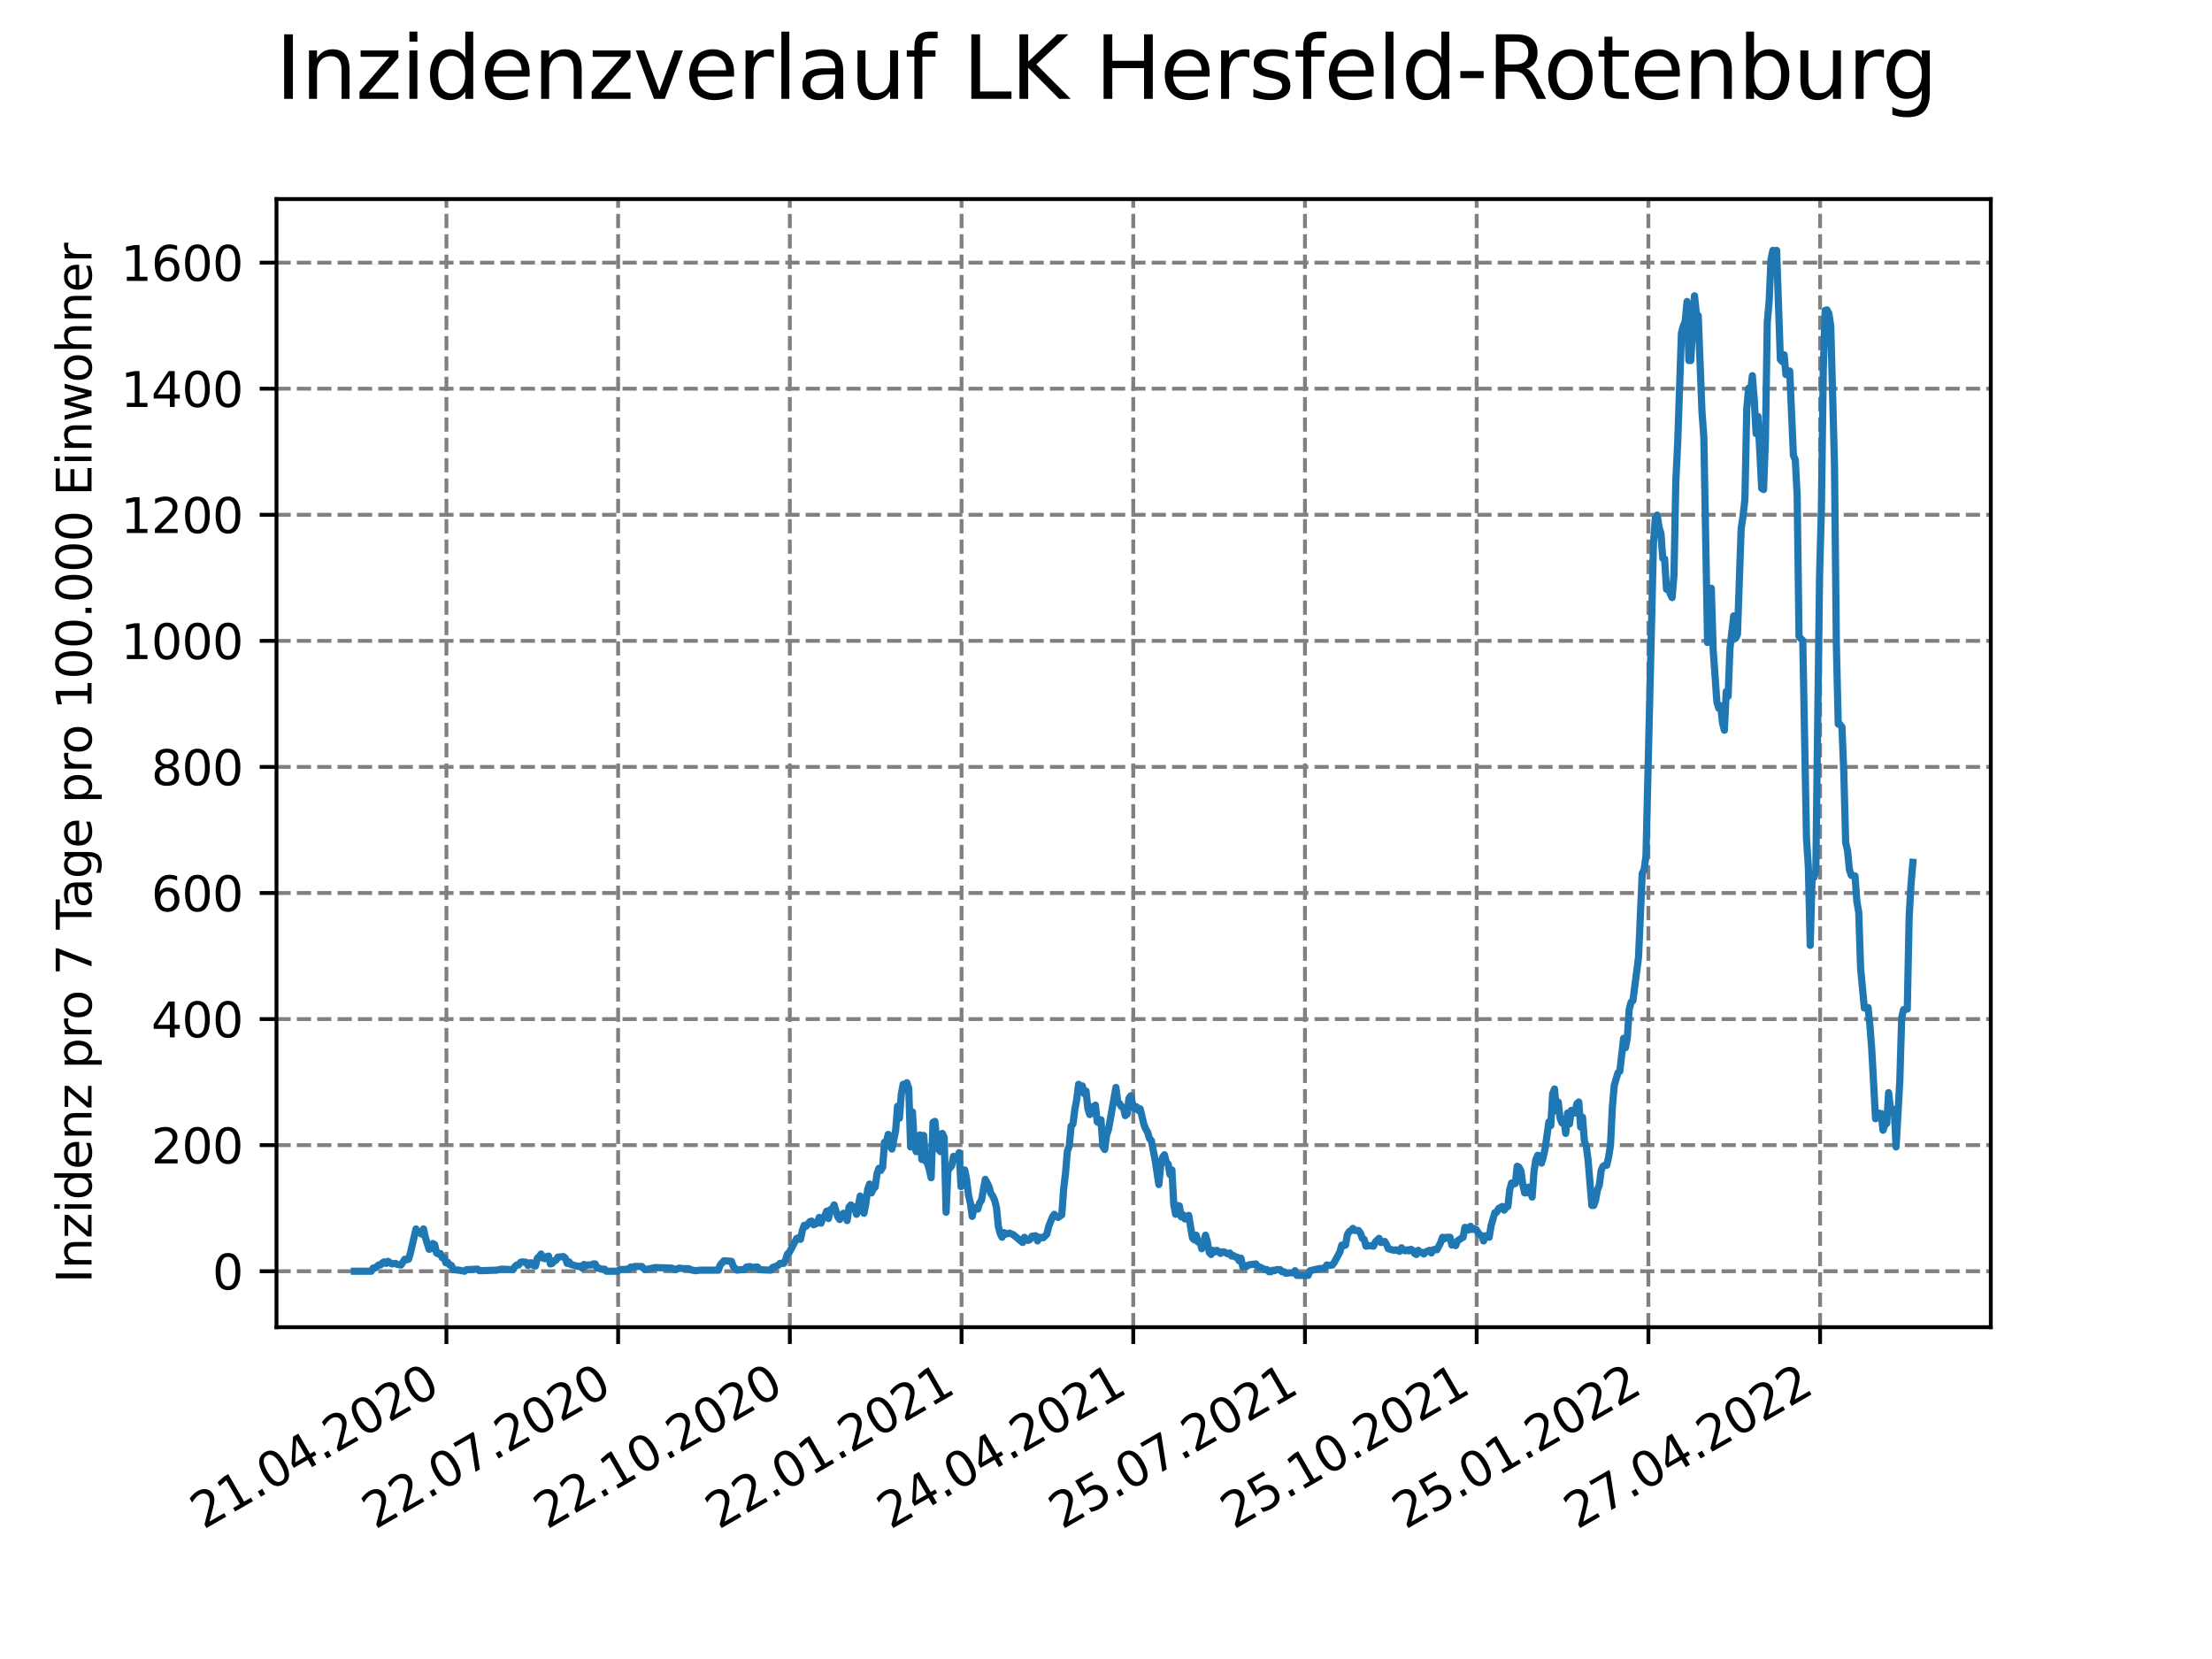 <?xml version="1.0" encoding="utf-8" standalone="no"?>
<!DOCTYPE svg PUBLIC "-//W3C//DTD SVG 1.1//EN"
  "http://www.w3.org/Graphics/SVG/1.1/DTD/svg11.dtd">
<svg xmlns:xlink="http://www.w3.org/1999/xlink" width="460.8pt" height="345.6pt" viewBox="0 0 460.8 345.6" xmlns="http://www.w3.org/2000/svg" version="1.1">
 <defs>
  <style type="text/css">*{stroke-linejoin: round; stroke-linecap: butt}</style>
 </defs>
 <g id="figure_1">
  <g id="patch_1">
   <path d="M 0 345.6 
L 460.8 345.6 
L 460.8 0 
L 0 0 
z
" style="fill: #ffffff"/>
  </g>
  <g id="axes_1">
   <g id="patch_2">
    <path d="M 57.6 276.48 
L 414.72 276.48 
L 414.72 41.472 
L 57.6 41.472 
z
" style="fill: #ffffff"/>
   </g>
   <g id="matplotlib.axis_1">
    <g id="xtick_1">
     <g id="line2d_1">
      <path d="M 92.998 276.48 
L 92.998 41.472 
" clip-path="url(#p80bb859009)" style="fill: none; stroke-dasharray: 2.96,1.28; stroke-dashoffset: 0; stroke: #808080; stroke-width: 0.8"/>
     </g>
     <g id="line2d_2">
      <defs>
       <path id="mee7b5e94a3" d="M 0 0 
L 0 3.5 
" style="stroke: #000000; stroke-width: 0.8"/>
      </defs>
      <g>
       <use xlink:href="#mee7b5e94a3" x="92.998" y="276.48" style="stroke: #000000; stroke-width: 0.8"/>
      </g>
     </g>
     <g id="text_1">
      <!-- 21.04.2020 -->
      <g transform="translate(42.373 318.689)rotate(-30)scale(0.1 -0.1)">
       <defs>
        <path id="DejaVuSans-32" d="M 1228 531 
L 3431 531 
L 3431 0 
L 469 0 
L 469 531 
Q 828 903 1448 1529 
Q 2069 2156 2228 2338 
Q 2531 2678 2651 2914 
Q 2772 3150 2772 3378 
Q 2772 3750 2511 3984 
Q 2250 4219 1831 4219 
Q 1534 4219 1204 4116 
Q 875 4013 500 3803 
L 500 4441 
Q 881 4594 1212 4672 
Q 1544 4750 1819 4750 
Q 2544 4750 2975 4387 
Q 3406 4025 3406 3419 
Q 3406 3131 3298 2873 
Q 3191 2616 2906 2266 
Q 2828 2175 2409 1742 
Q 1991 1309 1228 531 
z
" transform="scale(0.016)"/>
        <path id="DejaVuSans-31" d="M 794 531 
L 1825 531 
L 1825 4091 
L 703 3866 
L 703 4441 
L 1819 4666 
L 2450 4666 
L 2450 531 
L 3481 531 
L 3481 0 
L 794 0 
L 794 531 
z
" transform="scale(0.016)"/>
        <path id="DejaVuSans-2e" d="M 684 794 
L 1344 794 
L 1344 0 
L 684 0 
L 684 794 
z
" transform="scale(0.016)"/>
        <path id="DejaVuSans-30" d="M 2034 4250 
Q 1547 4250 1301 3770 
Q 1056 3291 1056 2328 
Q 1056 1369 1301 889 
Q 1547 409 2034 409 
Q 2525 409 2770 889 
Q 3016 1369 3016 2328 
Q 3016 3291 2770 3770 
Q 2525 4250 2034 4250 
z
M 2034 4750 
Q 2819 4750 3233 4129 
Q 3647 3509 3647 2328 
Q 3647 1150 3233 529 
Q 2819 -91 2034 -91 
Q 1250 -91 836 529 
Q 422 1150 422 2328 
Q 422 3509 836 4129 
Q 1250 4750 2034 4750 
z
" transform="scale(0.016)"/>
        <path id="DejaVuSans-34" d="M 2419 4116 
L 825 1625 
L 2419 1625 
L 2419 4116 
z
M 2253 4666 
L 3047 4666 
L 3047 1625 
L 3713 1625 
L 3713 1100 
L 3047 1100 
L 3047 0 
L 2419 0 
L 2419 1100 
L 313 1100 
L 313 1709 
L 2253 4666 
z
" transform="scale(0.016)"/>
       </defs>
       <use xlink:href="#DejaVuSans-32"/>
       <use xlink:href="#DejaVuSans-31" x="63.623"/>
       <use xlink:href="#DejaVuSans-2e" x="127.246"/>
       <use xlink:href="#DejaVuSans-30" x="159.033"/>
       <use xlink:href="#DejaVuSans-34" x="222.656"/>
       <use xlink:href="#DejaVuSans-2e" x="286.279"/>
       <use xlink:href="#DejaVuSans-32" x="318.066"/>
       <use xlink:href="#DejaVuSans-30" x="381.689"/>
       <use xlink:href="#DejaVuSans-32" x="445.312"/>
       <use xlink:href="#DejaVuSans-30" x="508.936"/>
      </g>
     </g>
    </g>
    <g id="xtick_2">
     <g id="line2d_3">
      <path d="M 128.768 276.48 
L 128.768 41.472 
" clip-path="url(#p80bb859009)" style="fill: none; stroke-dasharray: 2.96,1.28; stroke-dashoffset: 0; stroke: #808080; stroke-width: 0.8"/>
     </g>
     <g id="line2d_4">
      <g>
       <use xlink:href="#mee7b5e94a3" x="128.768" y="276.48" style="stroke: #000000; stroke-width: 0.8"/>
      </g>
     </g>
     <g id="text_2">
      <!-- 22.07.2020 -->
      <g transform="translate(78.143 318.689)rotate(-30)scale(0.1 -0.1)">
       <defs>
        <path id="DejaVuSans-37" d="M 525 4666 
L 3525 4666 
L 3525 4397 
L 1831 0 
L 1172 0 
L 2766 4134 
L 525 4134 
L 525 4666 
z
" transform="scale(0.016)"/>
       </defs>
       <use xlink:href="#DejaVuSans-32"/>
       <use xlink:href="#DejaVuSans-32" x="63.623"/>
       <use xlink:href="#DejaVuSans-2e" x="127.246"/>
       <use xlink:href="#DejaVuSans-30" x="159.033"/>
       <use xlink:href="#DejaVuSans-37" x="222.656"/>
       <use xlink:href="#DejaVuSans-2e" x="286.279"/>
       <use xlink:href="#DejaVuSans-32" x="318.066"/>
       <use xlink:href="#DejaVuSans-30" x="381.689"/>
       <use xlink:href="#DejaVuSans-32" x="445.312"/>
       <use xlink:href="#DejaVuSans-30" x="508.936"/>
      </g>
     </g>
    </g>
    <g id="xtick_3">
     <g id="line2d_5">
      <path d="M 164.538 276.48 
L 164.538 41.472 
" clip-path="url(#p80bb859009)" style="fill: none; stroke-dasharray: 2.96,1.28; stroke-dashoffset: 0; stroke: #808080; stroke-width: 0.8"/>
     </g>
     <g id="line2d_6">
      <g>
       <use xlink:href="#mee7b5e94a3" x="164.538" y="276.48" style="stroke: #000000; stroke-width: 0.8"/>
      </g>
     </g>
     <g id="text_3">
      <!-- 22.10.2020 -->
      <g transform="translate(113.913 318.689)rotate(-30)scale(0.1 -0.1)">
       <use xlink:href="#DejaVuSans-32"/>
       <use xlink:href="#DejaVuSans-32" x="63.623"/>
       <use xlink:href="#DejaVuSans-2e" x="127.246"/>
       <use xlink:href="#DejaVuSans-31" x="159.033"/>
       <use xlink:href="#DejaVuSans-30" x="222.656"/>
       <use xlink:href="#DejaVuSans-2e" x="286.279"/>
       <use xlink:href="#DejaVuSans-32" x="318.066"/>
       <use xlink:href="#DejaVuSans-30" x="381.689"/>
       <use xlink:href="#DejaVuSans-32" x="445.312"/>
       <use xlink:href="#DejaVuSans-30" x="508.936"/>
      </g>
     </g>
    </g>
    <g id="xtick_4">
     <g id="line2d_7">
      <path d="M 200.309 276.48 
L 200.309 41.472 
" clip-path="url(#p80bb859009)" style="fill: none; stroke-dasharray: 2.96,1.28; stroke-dashoffset: 0; stroke: #808080; stroke-width: 0.8"/>
     </g>
     <g id="line2d_8">
      <g>
       <use xlink:href="#mee7b5e94a3" x="200.309" y="276.48" style="stroke: #000000; stroke-width: 0.8"/>
      </g>
     </g>
     <g id="text_4">
      <!-- 22.01.2021 -->
      <g transform="translate(149.683 318.689)rotate(-30)scale(0.1 -0.1)">
       <use xlink:href="#DejaVuSans-32"/>
       <use xlink:href="#DejaVuSans-32" x="63.623"/>
       <use xlink:href="#DejaVuSans-2e" x="127.246"/>
       <use xlink:href="#DejaVuSans-30" x="159.033"/>
       <use xlink:href="#DejaVuSans-31" x="222.656"/>
       <use xlink:href="#DejaVuSans-2e" x="286.279"/>
       <use xlink:href="#DejaVuSans-32" x="318.066"/>
       <use xlink:href="#DejaVuSans-30" x="381.689"/>
       <use xlink:href="#DejaVuSans-32" x="445.312"/>
       <use xlink:href="#DejaVuSans-31" x="508.936"/>
      </g>
     </g>
    </g>
    <g id="xtick_5">
     <g id="line2d_9">
      <path d="M 236.079 276.48 
L 236.079 41.472 
" clip-path="url(#p80bb859009)" style="fill: none; stroke-dasharray: 2.96,1.28; stroke-dashoffset: 0; stroke: #808080; stroke-width: 0.8"/>
     </g>
     <g id="line2d_10">
      <g>
       <use xlink:href="#mee7b5e94a3" x="236.079" y="276.48" style="stroke: #000000; stroke-width: 0.8"/>
      </g>
     </g>
     <g id="text_5">
      <!-- 24.04.2021 -->
      <g transform="translate(185.454 318.689)rotate(-30)scale(0.1 -0.1)">
       <use xlink:href="#DejaVuSans-32"/>
       <use xlink:href="#DejaVuSans-34" x="63.623"/>
       <use xlink:href="#DejaVuSans-2e" x="127.246"/>
       <use xlink:href="#DejaVuSans-30" x="159.033"/>
       <use xlink:href="#DejaVuSans-34" x="222.656"/>
       <use xlink:href="#DejaVuSans-2e" x="286.279"/>
       <use xlink:href="#DejaVuSans-32" x="318.066"/>
       <use xlink:href="#DejaVuSans-30" x="381.689"/>
       <use xlink:href="#DejaVuSans-32" x="445.312"/>
       <use xlink:href="#DejaVuSans-31" x="508.936"/>
      </g>
     </g>
    </g>
    <g id="xtick_6">
     <g id="line2d_11">
      <path d="M 271.849 276.48 
L 271.849 41.472 
" clip-path="url(#p80bb859009)" style="fill: none; stroke-dasharray: 2.96,1.28; stroke-dashoffset: 0; stroke: #808080; stroke-width: 0.8"/>
     </g>
     <g id="line2d_12">
      <g>
       <use xlink:href="#mee7b5e94a3" x="271.849" y="276.48" style="stroke: #000000; stroke-width: 0.8"/>
      </g>
     </g>
     <g id="text_6">
      <!-- 25.07.2021 -->
      <g transform="translate(221.224 318.689)rotate(-30)scale(0.1 -0.1)">
       <defs>
        <path id="DejaVuSans-35" d="M 691 4666 
L 3169 4666 
L 3169 4134 
L 1269 4134 
L 1269 2991 
Q 1406 3038 1543 3061 
Q 1681 3084 1819 3084 
Q 2600 3084 3056 2656 
Q 3513 2228 3513 1497 
Q 3513 744 3044 326 
Q 2575 -91 1722 -91 
Q 1428 -91 1123 -41 
Q 819 9 494 109 
L 494 744 
Q 775 591 1075 516 
Q 1375 441 1709 441 
Q 2250 441 2565 725 
Q 2881 1009 2881 1497 
Q 2881 1984 2565 2268 
Q 2250 2553 1709 2553 
Q 1456 2553 1204 2497 
Q 953 2441 691 2322 
L 691 4666 
z
" transform="scale(0.016)"/>
       </defs>
       <use xlink:href="#DejaVuSans-32"/>
       <use xlink:href="#DejaVuSans-35" x="63.623"/>
       <use xlink:href="#DejaVuSans-2e" x="127.246"/>
       <use xlink:href="#DejaVuSans-30" x="159.033"/>
       <use xlink:href="#DejaVuSans-37" x="222.656"/>
       <use xlink:href="#DejaVuSans-2e" x="286.279"/>
       <use xlink:href="#DejaVuSans-32" x="318.066"/>
       <use xlink:href="#DejaVuSans-30" x="381.689"/>
       <use xlink:href="#DejaVuSans-32" x="445.312"/>
       <use xlink:href="#DejaVuSans-31" x="508.936"/>
      </g>
     </g>
    </g>
    <g id="xtick_7">
     <g id="line2d_13">
      <path d="M 307.62 276.48 
L 307.62 41.472 
" clip-path="url(#p80bb859009)" style="fill: none; stroke-dasharray: 2.96,1.28; stroke-dashoffset: 0; stroke: #808080; stroke-width: 0.8"/>
     </g>
     <g id="line2d_14">
      <g>
       <use xlink:href="#mee7b5e94a3" x="307.62" y="276.48" style="stroke: #000000; stroke-width: 0.8"/>
      </g>
     </g>
     <g id="text_7">
      <!-- 25.10.2021 -->
      <g transform="translate(256.994 318.689)rotate(-30)scale(0.1 -0.1)">
       <use xlink:href="#DejaVuSans-32"/>
       <use xlink:href="#DejaVuSans-35" x="63.623"/>
       <use xlink:href="#DejaVuSans-2e" x="127.246"/>
       <use xlink:href="#DejaVuSans-31" x="159.033"/>
       <use xlink:href="#DejaVuSans-30" x="222.656"/>
       <use xlink:href="#DejaVuSans-2e" x="286.279"/>
       <use xlink:href="#DejaVuSans-32" x="318.066"/>
       <use xlink:href="#DejaVuSans-30" x="381.689"/>
       <use xlink:href="#DejaVuSans-32" x="445.312"/>
       <use xlink:href="#DejaVuSans-31" x="508.936"/>
      </g>
     </g>
    </g>
    <g id="xtick_8">
     <g id="line2d_15">
      <path d="M 343.39 276.48 
L 343.39 41.472 
" clip-path="url(#p80bb859009)" style="fill: none; stroke-dasharray: 2.96,1.28; stroke-dashoffset: 0; stroke: #808080; stroke-width: 0.8"/>
     </g>
     <g id="line2d_16">
      <g>
       <use xlink:href="#mee7b5e94a3" x="343.39" y="276.48" style="stroke: #000000; stroke-width: 0.8"/>
      </g>
     </g>
     <g id="text_8">
      <!-- 25.01.2022 -->
      <g transform="translate(292.765 318.689)rotate(-30)scale(0.1 -0.1)">
       <use xlink:href="#DejaVuSans-32"/>
       <use xlink:href="#DejaVuSans-35" x="63.623"/>
       <use xlink:href="#DejaVuSans-2e" x="127.246"/>
       <use xlink:href="#DejaVuSans-30" x="159.033"/>
       <use xlink:href="#DejaVuSans-31" x="222.656"/>
       <use xlink:href="#DejaVuSans-2e" x="286.279"/>
       <use xlink:href="#DejaVuSans-32" x="318.066"/>
       <use xlink:href="#DejaVuSans-30" x="381.689"/>
       <use xlink:href="#DejaVuSans-32" x="445.312"/>
       <use xlink:href="#DejaVuSans-32" x="508.936"/>
      </g>
     </g>
    </g>
    <g id="xtick_9">
     <g id="line2d_17">
      <path d="M 379.16 276.48 
L 379.16 41.472 
" clip-path="url(#p80bb859009)" style="fill: none; stroke-dasharray: 2.96,1.28; stroke-dashoffset: 0; stroke: #808080; stroke-width: 0.8"/>
     </g>
     <g id="line2d_18">
      <g>
       <use xlink:href="#mee7b5e94a3" x="379.16" y="276.48" style="stroke: #000000; stroke-width: 0.8"/>
      </g>
     </g>
     <g id="text_9">
      <!-- 27.04.2022 -->
      <g transform="translate(328.535 318.689)rotate(-30)scale(0.1 -0.1)">
       <use xlink:href="#DejaVuSans-32"/>
       <use xlink:href="#DejaVuSans-37" x="63.623"/>
       <use xlink:href="#DejaVuSans-2e" x="127.246"/>
       <use xlink:href="#DejaVuSans-30" x="159.033"/>
       <use xlink:href="#DejaVuSans-34" x="222.656"/>
       <use xlink:href="#DejaVuSans-2e" x="286.279"/>
       <use xlink:href="#DejaVuSans-32" x="318.066"/>
       <use xlink:href="#DejaVuSans-30" x="381.689"/>
       <use xlink:href="#DejaVuSans-32" x="445.312"/>
       <use xlink:href="#DejaVuSans-32" x="508.936"/>
      </g>
     </g>
    </g>
   </g>
   <g id="matplotlib.axis_2">
    <g id="ytick_1">
     <g id="line2d_19">
      <path d="M 57.6 264.819 
L 414.72 264.819 
" clip-path="url(#p80bb859009)" style="fill: none; stroke-dasharray: 2.96,1.28; stroke-dashoffset: 0; stroke: #808080; stroke-width: 0.8"/>
     </g>
     <g id="line2d_20">
      <defs>
       <path id="me08a3e7bde" d="M 0 0 
L -3.5 0 
" style="stroke: #000000; stroke-width: 0.8"/>
      </defs>
      <g>
       <use xlink:href="#me08a3e7bde" x="57.6" y="264.819" style="stroke: #000000; stroke-width: 0.8"/>
      </g>
     </g>
     <g id="text_10">
      <!-- 0 -->
      <g transform="translate(44.237 268.618)scale(0.1 -0.1)">
       <use xlink:href="#DejaVuSans-30"/>
      </g>
     </g>
    </g>
    <g id="ytick_2">
     <g id="line2d_21">
      <path d="M 57.6 238.555 
L 414.72 238.555 
" clip-path="url(#p80bb859009)" style="fill: none; stroke-dasharray: 2.96,1.28; stroke-dashoffset: 0; stroke: #808080; stroke-width: 0.8"/>
     </g>
     <g id="line2d_22">
      <g>
       <use xlink:href="#me08a3e7bde" x="57.6" y="238.555" style="stroke: #000000; stroke-width: 0.8"/>
      </g>
     </g>
     <g id="text_11">
      <!-- 200 -->
      <g transform="translate(31.512 242.354)scale(0.1 -0.1)">
       <use xlink:href="#DejaVuSans-32"/>
       <use xlink:href="#DejaVuSans-30" x="63.623"/>
       <use xlink:href="#DejaVuSans-30" x="127.246"/>
      </g>
     </g>
    </g>
    <g id="ytick_3">
     <g id="line2d_23">
      <path d="M 57.6 212.292 
L 414.72 212.292 
" clip-path="url(#p80bb859009)" style="fill: none; stroke-dasharray: 2.96,1.28; stroke-dashoffset: 0; stroke: #808080; stroke-width: 0.8"/>
     </g>
     <g id="line2d_24">
      <g>
       <use xlink:href="#me08a3e7bde" x="57.6" y="212.292" style="stroke: #000000; stroke-width: 0.8"/>
      </g>
     </g>
     <g id="text_12">
      <!-- 400 -->
      <g transform="translate(31.512 216.091)scale(0.1 -0.1)">
       <use xlink:href="#DejaVuSans-34"/>
       <use xlink:href="#DejaVuSans-30" x="63.623"/>
       <use xlink:href="#DejaVuSans-30" x="127.246"/>
      </g>
     </g>
    </g>
    <g id="ytick_4">
     <g id="line2d_25">
      <path d="M 57.6 186.028 
L 414.72 186.028 
" clip-path="url(#p80bb859009)" style="fill: none; stroke-dasharray: 2.96,1.28; stroke-dashoffset: 0; stroke: #808080; stroke-width: 0.8"/>
     </g>
     <g id="line2d_26">
      <g>
       <use xlink:href="#me08a3e7bde" x="57.6" y="186.028" style="stroke: #000000; stroke-width: 0.8"/>
      </g>
     </g>
     <g id="text_13">
      <!-- 600 -->
      <g transform="translate(31.512 189.827)scale(0.1 -0.1)">
       <defs>
        <path id="DejaVuSans-36" d="M 2113 2584 
Q 1688 2584 1439 2293 
Q 1191 2003 1191 1497 
Q 1191 994 1439 701 
Q 1688 409 2113 409 
Q 2538 409 2786 701 
Q 3034 994 3034 1497 
Q 3034 2003 2786 2293 
Q 2538 2584 2113 2584 
z
M 3366 4563 
L 3366 3988 
Q 3128 4100 2886 4159 
Q 2644 4219 2406 4219 
Q 1781 4219 1451 3797 
Q 1122 3375 1075 2522 
Q 1259 2794 1537 2939 
Q 1816 3084 2150 3084 
Q 2853 3084 3261 2657 
Q 3669 2231 3669 1497 
Q 3669 778 3244 343 
Q 2819 -91 2113 -91 
Q 1303 -91 875 529 
Q 447 1150 447 2328 
Q 447 3434 972 4092 
Q 1497 4750 2381 4750 
Q 2619 4750 2861 4703 
Q 3103 4656 3366 4563 
z
" transform="scale(0.016)"/>
       </defs>
       <use xlink:href="#DejaVuSans-36"/>
       <use xlink:href="#DejaVuSans-30" x="63.623"/>
       <use xlink:href="#DejaVuSans-30" x="127.246"/>
      </g>
     </g>
    </g>
    <g id="ytick_5">
     <g id="line2d_27">
      <path d="M 57.6 159.764 
L 414.72 159.764 
" clip-path="url(#p80bb859009)" style="fill: none; stroke-dasharray: 2.96,1.28; stroke-dashoffset: 0; stroke: #808080; stroke-width: 0.8"/>
     </g>
     <g id="line2d_28">
      <g>
       <use xlink:href="#me08a3e7bde" x="57.6" y="159.764" style="stroke: #000000; stroke-width: 0.8"/>
      </g>
     </g>
     <g id="text_14">
      <!-- 800 -->
      <g transform="translate(31.512 163.564)scale(0.1 -0.1)">
       <defs>
        <path id="DejaVuSans-38" d="M 2034 2216 
Q 1584 2216 1326 1975 
Q 1069 1734 1069 1313 
Q 1069 891 1326 650 
Q 1584 409 2034 409 
Q 2484 409 2743 651 
Q 3003 894 3003 1313 
Q 3003 1734 2745 1975 
Q 2488 2216 2034 2216 
z
M 1403 2484 
Q 997 2584 770 2862 
Q 544 3141 544 3541 
Q 544 4100 942 4425 
Q 1341 4750 2034 4750 
Q 2731 4750 3128 4425 
Q 3525 4100 3525 3541 
Q 3525 3141 3298 2862 
Q 3072 2584 2669 2484 
Q 3125 2378 3379 2068 
Q 3634 1759 3634 1313 
Q 3634 634 3220 271 
Q 2806 -91 2034 -91 
Q 1263 -91 848 271 
Q 434 634 434 1313 
Q 434 1759 690 2068 
Q 947 2378 1403 2484 
z
M 1172 3481 
Q 1172 3119 1398 2916 
Q 1625 2713 2034 2713 
Q 2441 2713 2670 2916 
Q 2900 3119 2900 3481 
Q 2900 3844 2670 4047 
Q 2441 4250 2034 4250 
Q 1625 4250 1398 4047 
Q 1172 3844 1172 3481 
z
" transform="scale(0.016)"/>
       </defs>
       <use xlink:href="#DejaVuSans-38"/>
       <use xlink:href="#DejaVuSans-30" x="63.623"/>
       <use xlink:href="#DejaVuSans-30" x="127.246"/>
      </g>
     </g>
    </g>
    <g id="ytick_6">
     <g id="line2d_29">
      <path d="M 57.6 133.501 
L 414.72 133.501 
" clip-path="url(#p80bb859009)" style="fill: none; stroke-dasharray: 2.96,1.28; stroke-dashoffset: 0; stroke: #808080; stroke-width: 0.8"/>
     </g>
     <g id="line2d_30">
      <g>
       <use xlink:href="#me08a3e7bde" x="57.6" y="133.501" style="stroke: #000000; stroke-width: 0.8"/>
      </g>
     </g>
     <g id="text_15">
      <!-- 1000 -->
      <g transform="translate(25.15 137.3)scale(0.1 -0.1)">
       <use xlink:href="#DejaVuSans-31"/>
       <use xlink:href="#DejaVuSans-30" x="63.623"/>
       <use xlink:href="#DejaVuSans-30" x="127.246"/>
       <use xlink:href="#DejaVuSans-30" x="190.869"/>
      </g>
     </g>
    </g>
    <g id="ytick_7">
     <g id="line2d_31">
      <path d="M 57.6 107.237 
L 414.72 107.237 
" clip-path="url(#p80bb859009)" style="fill: none; stroke-dasharray: 2.96,1.28; stroke-dashoffset: 0; stroke: #808080; stroke-width: 0.8"/>
     </g>
     <g id="line2d_32">
      <g>
       <use xlink:href="#me08a3e7bde" x="57.6" y="107.237" style="stroke: #000000; stroke-width: 0.8"/>
      </g>
     </g>
     <g id="text_16">
      <!-- 1200 -->
      <g transform="translate(25.15 111.036)scale(0.1 -0.1)">
       <use xlink:href="#DejaVuSans-31"/>
       <use xlink:href="#DejaVuSans-32" x="63.623"/>
       <use xlink:href="#DejaVuSans-30" x="127.246"/>
       <use xlink:href="#DejaVuSans-30" x="190.869"/>
      </g>
     </g>
    </g>
    <g id="ytick_8">
     <g id="line2d_33">
      <path d="M 57.6 80.974 
L 414.72 80.974 
" clip-path="url(#p80bb859009)" style="fill: none; stroke-dasharray: 2.96,1.28; stroke-dashoffset: 0; stroke: #808080; stroke-width: 0.8"/>
     </g>
     <g id="line2d_34">
      <g>
       <use xlink:href="#me08a3e7bde" x="57.6" y="80.974" style="stroke: #000000; stroke-width: 0.8"/>
      </g>
     </g>
     <g id="text_17">
      <!-- 1400 -->
      <g transform="translate(25.15 84.773)scale(0.1 -0.1)">
       <use xlink:href="#DejaVuSans-31"/>
       <use xlink:href="#DejaVuSans-34" x="63.623"/>
       <use xlink:href="#DejaVuSans-30" x="127.246"/>
       <use xlink:href="#DejaVuSans-30" x="190.869"/>
      </g>
     </g>
    </g>
    <g id="ytick_9">
     <g id="line2d_35">
      <path d="M 57.6 54.71 
L 414.72 54.71 
" clip-path="url(#p80bb859009)" style="fill: none; stroke-dasharray: 2.96,1.28; stroke-dashoffset: 0; stroke: #808080; stroke-width: 0.8"/>
     </g>
     <g id="line2d_36">
      <g>
       <use xlink:href="#me08a3e7bde" x="57.6" y="54.71" style="stroke: #000000; stroke-width: 0.8"/>
      </g>
     </g>
     <g id="text_18">
      <!-- 1600 -->
      <g transform="translate(25.15 58.509)scale(0.1 -0.1)">
       <use xlink:href="#DejaVuSans-31"/>
       <use xlink:href="#DejaVuSans-36" x="63.623"/>
       <use xlink:href="#DejaVuSans-30" x="127.246"/>
       <use xlink:href="#DejaVuSans-30" x="190.869"/>
      </g>
     </g>
    </g>
    <g id="text_19">
     <!-- Inzidenz pro 7 Tage pro 100.000 Einwohner -->
     <g transform="translate(19.07 267.301)rotate(-90)scale(0.1 -0.1)">
      <defs>
       <path id="DejaVuSans-49" d="M 628 4666 
L 1259 4666 
L 1259 0 
L 628 0 
L 628 4666 
z
" transform="scale(0.016)"/>
       <path id="DejaVuSans-6e" d="M 3513 2113 
L 3513 0 
L 2938 0 
L 2938 2094 
Q 2938 2591 2744 2837 
Q 2550 3084 2163 3084 
Q 1697 3084 1428 2787 
Q 1159 2491 1159 1978 
L 1159 0 
L 581 0 
L 581 3500 
L 1159 3500 
L 1159 2956 
Q 1366 3272 1645 3428 
Q 1925 3584 2291 3584 
Q 2894 3584 3203 3211 
Q 3513 2838 3513 2113 
z
" transform="scale(0.016)"/>
       <path id="DejaVuSans-7a" d="M 353 3500 
L 3084 3500 
L 3084 2975 
L 922 459 
L 3084 459 
L 3084 0 
L 275 0 
L 275 525 
L 2438 3041 
L 353 3041 
L 353 3500 
z
" transform="scale(0.016)"/>
       <path id="DejaVuSans-69" d="M 603 3500 
L 1178 3500 
L 1178 0 
L 603 0 
L 603 3500 
z
M 603 4863 
L 1178 4863 
L 1178 4134 
L 603 4134 
L 603 4863 
z
" transform="scale(0.016)"/>
       <path id="DejaVuSans-64" d="M 2906 2969 
L 2906 4863 
L 3481 4863 
L 3481 0 
L 2906 0 
L 2906 525 
Q 2725 213 2448 61 
Q 2172 -91 1784 -91 
Q 1150 -91 751 415 
Q 353 922 353 1747 
Q 353 2572 751 3078 
Q 1150 3584 1784 3584 
Q 2172 3584 2448 3432 
Q 2725 3281 2906 2969 
z
M 947 1747 
Q 947 1113 1208 752 
Q 1469 391 1925 391 
Q 2381 391 2643 752 
Q 2906 1113 2906 1747 
Q 2906 2381 2643 2742 
Q 2381 3103 1925 3103 
Q 1469 3103 1208 2742 
Q 947 2381 947 1747 
z
" transform="scale(0.016)"/>
       <path id="DejaVuSans-65" d="M 3597 1894 
L 3597 1613 
L 953 1613 
Q 991 1019 1311 708 
Q 1631 397 2203 397 
Q 2534 397 2845 478 
Q 3156 559 3463 722 
L 3463 178 
Q 3153 47 2828 -22 
Q 2503 -91 2169 -91 
Q 1331 -91 842 396 
Q 353 884 353 1716 
Q 353 2575 817 3079 
Q 1281 3584 2069 3584 
Q 2775 3584 3186 3129 
Q 3597 2675 3597 1894 
z
M 3022 2063 
Q 3016 2534 2758 2815 
Q 2500 3097 2075 3097 
Q 1594 3097 1305 2825 
Q 1016 2553 972 2059 
L 3022 2063 
z
" transform="scale(0.016)"/>
       <path id="DejaVuSans-20" transform="scale(0.016)"/>
       <path id="DejaVuSans-70" d="M 1159 525 
L 1159 -1331 
L 581 -1331 
L 581 3500 
L 1159 3500 
L 1159 2969 
Q 1341 3281 1617 3432 
Q 1894 3584 2278 3584 
Q 2916 3584 3314 3078 
Q 3713 2572 3713 1747 
Q 3713 922 3314 415 
Q 2916 -91 2278 -91 
Q 1894 -91 1617 61 
Q 1341 213 1159 525 
z
M 3116 1747 
Q 3116 2381 2855 2742 
Q 2594 3103 2138 3103 
Q 1681 3103 1420 2742 
Q 1159 2381 1159 1747 
Q 1159 1113 1420 752 
Q 1681 391 2138 391 
Q 2594 391 2855 752 
Q 3116 1113 3116 1747 
z
" transform="scale(0.016)"/>
       <path id="DejaVuSans-72" d="M 2631 2963 
Q 2534 3019 2420 3045 
Q 2306 3072 2169 3072 
Q 1681 3072 1420 2755 
Q 1159 2438 1159 1844 
L 1159 0 
L 581 0 
L 581 3500 
L 1159 3500 
L 1159 2956 
Q 1341 3275 1631 3429 
Q 1922 3584 2338 3584 
Q 2397 3584 2469 3576 
Q 2541 3569 2628 3553 
L 2631 2963 
z
" transform="scale(0.016)"/>
       <path id="DejaVuSans-6f" d="M 1959 3097 
Q 1497 3097 1228 2736 
Q 959 2375 959 1747 
Q 959 1119 1226 758 
Q 1494 397 1959 397 
Q 2419 397 2687 759 
Q 2956 1122 2956 1747 
Q 2956 2369 2687 2733 
Q 2419 3097 1959 3097 
z
M 1959 3584 
Q 2709 3584 3137 3096 
Q 3566 2609 3566 1747 
Q 3566 888 3137 398 
Q 2709 -91 1959 -91 
Q 1206 -91 779 398 
Q 353 888 353 1747 
Q 353 2609 779 3096 
Q 1206 3584 1959 3584 
z
" transform="scale(0.016)"/>
       <path id="DejaVuSans-54" d="M -19 4666 
L 3928 4666 
L 3928 4134 
L 2272 4134 
L 2272 0 
L 1638 0 
L 1638 4134 
L -19 4134 
L -19 4666 
z
" transform="scale(0.016)"/>
       <path id="DejaVuSans-61" d="M 2194 1759 
Q 1497 1759 1228 1600 
Q 959 1441 959 1056 
Q 959 750 1161 570 
Q 1363 391 1709 391 
Q 2188 391 2477 730 
Q 2766 1069 2766 1631 
L 2766 1759 
L 2194 1759 
z
M 3341 1997 
L 3341 0 
L 2766 0 
L 2766 531 
Q 2569 213 2275 61 
Q 1981 -91 1556 -91 
Q 1019 -91 701 211 
Q 384 513 384 1019 
Q 384 1609 779 1909 
Q 1175 2209 1959 2209 
L 2766 2209 
L 2766 2266 
Q 2766 2663 2505 2880 
Q 2244 3097 1772 3097 
Q 1472 3097 1187 3025 
Q 903 2953 641 2809 
L 641 3341 
Q 956 3463 1253 3523 
Q 1550 3584 1831 3584 
Q 2591 3584 2966 3190 
Q 3341 2797 3341 1997 
z
" transform="scale(0.016)"/>
       <path id="DejaVuSans-67" d="M 2906 1791 
Q 2906 2416 2648 2759 
Q 2391 3103 1925 3103 
Q 1463 3103 1205 2759 
Q 947 2416 947 1791 
Q 947 1169 1205 825 
Q 1463 481 1925 481 
Q 2391 481 2648 825 
Q 2906 1169 2906 1791 
z
M 3481 434 
Q 3481 -459 3084 -895 
Q 2688 -1331 1869 -1331 
Q 1566 -1331 1297 -1286 
Q 1028 -1241 775 -1147 
L 775 -588 
Q 1028 -725 1275 -790 
Q 1522 -856 1778 -856 
Q 2344 -856 2625 -561 
Q 2906 -266 2906 331 
L 2906 616 
Q 2728 306 2450 153 
Q 2172 0 1784 0 
Q 1141 0 747 490 
Q 353 981 353 1791 
Q 353 2603 747 3093 
Q 1141 3584 1784 3584 
Q 2172 3584 2450 3431 
Q 2728 3278 2906 2969 
L 2906 3500 
L 3481 3500 
L 3481 434 
z
" transform="scale(0.016)"/>
       <path id="DejaVuSans-45" d="M 628 4666 
L 3578 4666 
L 3578 4134 
L 1259 4134 
L 1259 2753 
L 3481 2753 
L 3481 2222 
L 1259 2222 
L 1259 531 
L 3634 531 
L 3634 0 
L 628 0 
L 628 4666 
z
" transform="scale(0.016)"/>
       <path id="DejaVuSans-77" d="M 269 3500 
L 844 3500 
L 1563 769 
L 2278 3500 
L 2956 3500 
L 3675 769 
L 4391 3500 
L 4966 3500 
L 4050 0 
L 3372 0 
L 2619 2869 
L 1863 0 
L 1184 0 
L 269 3500 
z
" transform="scale(0.016)"/>
       <path id="DejaVuSans-68" d="M 3513 2113 
L 3513 0 
L 2938 0 
L 2938 2094 
Q 2938 2591 2744 2837 
Q 2550 3084 2163 3084 
Q 1697 3084 1428 2787 
Q 1159 2491 1159 1978 
L 1159 0 
L 581 0 
L 581 4863 
L 1159 4863 
L 1159 2956 
Q 1366 3272 1645 3428 
Q 1925 3584 2291 3584 
Q 2894 3584 3203 3211 
Q 3513 2838 3513 2113 
z
" transform="scale(0.016)"/>
      </defs>
      <use xlink:href="#DejaVuSans-49"/>
      <use xlink:href="#DejaVuSans-6e" x="29.492"/>
      <use xlink:href="#DejaVuSans-7a" x="92.871"/>
      <use xlink:href="#DejaVuSans-69" x="145.361"/>
      <use xlink:href="#DejaVuSans-64" x="173.145"/>
      <use xlink:href="#DejaVuSans-65" x="236.621"/>
      <use xlink:href="#DejaVuSans-6e" x="298.145"/>
      <use xlink:href="#DejaVuSans-7a" x="361.523"/>
      <use xlink:href="#DejaVuSans-20" x="414.014"/>
      <use xlink:href="#DejaVuSans-70" x="445.801"/>
      <use xlink:href="#DejaVuSans-72" x="509.277"/>
      <use xlink:href="#DejaVuSans-6f" x="548.141"/>
      <use xlink:href="#DejaVuSans-20" x="609.322"/>
      <use xlink:href="#DejaVuSans-37" x="641.109"/>
      <use xlink:href="#DejaVuSans-20" x="704.732"/>
      <use xlink:href="#DejaVuSans-54" x="736.52"/>
      <use xlink:href="#DejaVuSans-61" x="781.104"/>
      <use xlink:href="#DejaVuSans-67" x="842.383"/>
      <use xlink:href="#DejaVuSans-65" x="905.859"/>
      <use xlink:href="#DejaVuSans-20" x="967.383"/>
      <use xlink:href="#DejaVuSans-70" x="999.17"/>
      <use xlink:href="#DejaVuSans-72" x="1062.646"/>
      <use xlink:href="#DejaVuSans-6f" x="1101.51"/>
      <use xlink:href="#DejaVuSans-20" x="1162.691"/>
      <use xlink:href="#DejaVuSans-31" x="1194.479"/>
      <use xlink:href="#DejaVuSans-30" x="1258.102"/>
      <use xlink:href="#DejaVuSans-30" x="1321.725"/>
      <use xlink:href="#DejaVuSans-2e" x="1385.348"/>
      <use xlink:href="#DejaVuSans-30" x="1417.135"/>
      <use xlink:href="#DejaVuSans-30" x="1480.758"/>
      <use xlink:href="#DejaVuSans-30" x="1544.381"/>
      <use xlink:href="#DejaVuSans-20" x="1608.004"/>
      <use xlink:href="#DejaVuSans-45" x="1639.791"/>
      <use xlink:href="#DejaVuSans-69" x="1702.975"/>
      <use xlink:href="#DejaVuSans-6e" x="1730.758"/>
      <use xlink:href="#DejaVuSans-77" x="1794.137"/>
      <use xlink:href="#DejaVuSans-6f" x="1875.924"/>
      <use xlink:href="#DejaVuSans-68" x="1937.105"/>
      <use xlink:href="#DejaVuSans-6e" x="2000.484"/>
      <use xlink:href="#DejaVuSans-65" x="2063.863"/>
      <use xlink:href="#DejaVuSans-72" x="2125.387"/>
     </g>
    </g>
   </g>
   <g id="line2d_37">
    <path d="M 73.833 264.819 
L 77.332 264.819 
L 77.721 264.166 
L 78.11 264.166 
L 78.887 263.513 
L 79.276 263.513 
L 79.665 263.078 
L 80.054 262.861 
L 80.442 263.187 
L 80.831 262.752 
L 81.609 263.296 
L 82.386 263.187 
L 82.775 263.405 
L 83.553 263.513 
L 84.331 262.317 
L 84.719 262.426 
L 85.108 262.317 
L 85.497 261.012 
L 86.663 256.008 
L 87.052 256.769 
L 87.441 256.769 
L 87.83 257.095 
L 88.219 256.008 
L 88.607 257.748 
L 89.385 260.25 
L 89.774 260.141 
L 90.163 259.053 
L 90.551 259.271 
L 90.94 261.012 
L 91.329 261.229 
L 91.718 261.12 
L 92.107 261.991 
L 92.496 261.991 
L 92.884 263.078 
L 93.273 262.97 
L 93.662 263.513 
L 94.051 263.622 
L 94.44 264.492 
L 95.606 264.601 
L 96.772 264.819 
L 97.161 264.492 
L 99.494 264.384 
L 99.883 264.71 
L 103.382 264.601 
L 104.549 264.384 
L 106.881 264.492 
L 107.27 263.84 
L 107.659 263.513 
L 108.048 263.513 
L 108.437 262.97 
L 108.825 262.861 
L 109.603 262.97 
L 109.992 263.622 
L 110.381 263.078 
L 110.769 263.078 
L 111.158 263.622 
L 111.547 263.731 
L 111.936 262.099 
L 112.325 261.773 
L 112.714 261.229 
L 113.102 262.099 
L 113.491 262.208 
L 113.88 261.773 
L 114.269 261.664 
L 114.658 263.296 
L 115.046 263.187 
L 115.435 262.643 
L 115.824 262.534 
L 116.213 261.882 
L 117.379 261.773 
L 117.768 262.099 
L 118.157 263.187 
L 118.546 262.861 
L 118.934 263.405 
L 120.49 263.84 
L 120.878 263.731 
L 121.267 264.166 
L 121.656 263.405 
L 122.045 263.731 
L 122.434 263.513 
L 123.211 263.513 
L 123.6 263.296 
L 123.989 263.296 
L 124.378 264.166 
L 124.767 264.166 
L 125.155 264.384 
L 125.933 264.384 
L 126.322 264.819 
L 128.655 264.819 
L 129.043 264.492 
L 130.987 264.384 
L 131.376 263.949 
L 131.765 264.057 
L 132.154 263.84 
L 133.709 263.84 
L 134.098 264.275 
L 134.487 264.492 
L 136.431 264.057 
L 139.93 264.166 
L 140.708 264.492 
L 141.485 264.166 
L 142.263 264.275 
L 143.429 264.275 
L 144.207 264.601 
L 144.985 264.71 
L 145.762 264.601 
L 149.65 264.601 
L 150.039 263.513 
L 150.817 262.643 
L 152.372 262.752 
L 152.761 263.84 
L 153.538 264.601 
L 154.316 264.492 
L 155.094 264.492 
L 155.482 263.949 
L 156.26 263.84 
L 156.649 264.057 
L 157.426 263.949 
L 157.815 263.949 
L 158.204 264.492 
L 160.537 264.601 
L 160.926 264.057 
L 162.092 263.622 
L 162.481 263.187 
L 163.259 263.187 
L 163.647 262.426 
L 164.036 261.229 
L 164.425 260.903 
L 165.98 257.966 
L 166.369 257.857 
L 166.758 258.183 
L 167.147 256.334 
L 167.535 255.246 
L 167.924 255.464 
L 168.702 254.485 
L 169.091 254.376 
L 169.479 255.137 
L 170.257 254.811 
L 170.646 253.614 
L 171.035 254.811 
L 171.423 253.614 
L 171.812 253.397 
L 172.201 252.309 
L 172.59 253.832 
L 172.979 251.983 
L 173.368 251.874 
L 173.756 251.004 
L 174.534 253.506 
L 174.923 254.05 
L 175.312 253.071 
L 175.7 252.744 
L 176.089 253.179 
L 176.478 254.267 
L 176.867 251.439 
L 177.256 251.004 
L 177.644 251.439 
L 178.033 251.439 
L 178.422 252.962 
L 179.2 249.155 
L 179.588 252.2 
L 179.977 252.744 
L 180.366 250.786 
L 180.755 247.74 
L 181.144 246.653 
L 181.532 248.502 
L 181.921 247.632 
L 182.31 247.305 
L 182.699 244.477 
L 183.088 243.389 
L 183.477 243.824 
L 183.865 243.172 
L 184.254 237.95 
L 184.643 237.95 
L 185.032 236.318 
L 185.421 238.82 
L 185.809 239.364 
L 186.587 235.448 
L 186.976 230.444 
L 187.365 232.946 
L 187.753 227.942 
L 188.142 225.876 
L 188.531 226.093 
L 188.92 225.549 
L 189.309 226.746 
L 189.697 238.929 
L 190.086 231.641 
L 190.475 238.712 
L 190.864 239.908 
L 191.253 237.406 
L 191.642 236.427 
L 192.03 241.54 
L 192.419 236.536 
L 192.808 241.866 
L 193.197 242.301 
L 193.586 243.607 
L 193.974 245.347 
L 194.363 233.817 
L 194.752 233.599 
L 195.141 237.515 
L 195.53 239.473 
L 195.918 239.908 
L 196.307 236.101 
L 196.696 236.971 
L 197.085 252.527 
L 197.474 243.824 
L 198.251 242.845 
L 198.64 240.887 
L 199.029 241.322 
L 199.418 241.431 
L 199.806 240.126 
L 200.195 247.196 
L 200.584 245.782 
L 200.973 243.716 
L 201.362 245.674 
L 201.751 248.937 
L 202.139 250.569 
L 202.528 253.397 
L 202.917 251.548 
L 203.695 251.874 
L 204.083 250.569 
L 204.472 250.025 
L 205.25 245.674 
L 206.027 247.196 
L 206.416 248.611 
L 206.805 249.155 
L 207.194 250.025 
L 207.583 251.548 
L 207.971 255.464 
L 208.36 256.987 
L 208.749 257.748 
L 209.138 256.769 
L 209.527 257.095 
L 210.304 256.878 
L 211.082 257.204 
L 213.026 258.836 
L 213.415 257.748 
L 213.804 258.292 
L 214.192 258.401 
L 214.581 258.183 
L 214.97 257.531 
L 215.748 257.422 
L 216.136 258.51 
L 216.525 257.748 
L 217.303 257.857 
L 218.08 257.095 
L 218.469 255.464 
L 219.247 253.506 
L 219.636 252.962 
L 220.024 253.397 
L 220.413 253.614 
L 221.191 253.071 
L 221.58 247.632 
L 221.969 244.368 
L 222.357 239.799 
L 222.746 238.712 
L 223.135 234.578 
L 223.524 234.143 
L 223.913 231.097 
L 224.301 229.03 
L 224.69 225.876 
L 225.079 226.746 
L 225.468 226.202 
L 225.857 227.834 
L 226.245 227.29 
L 226.634 230.988 
L 227.023 232.185 
L 227.412 230.553 
L 227.801 231.532 
L 228.189 230.227 
L 228.578 233.708 
L 228.967 233.925 
L 229.356 233.273 
L 229.745 238.82 
L 230.133 239.473 
L 230.522 236.427 
L 230.911 235.339 
L 232.466 226.528 
L 232.855 229.574 
L 233.244 229.9 
L 233.633 230.553 
L 234.022 230.662 
L 234.41 232.402 
L 234.799 232.076 
L 235.188 228.813 
L 235.577 228.269 
L 235.966 230.118 
L 236.354 230.988 
L 236.743 230.553 
L 237.132 231.315 
L 237.521 230.988 
L 238.298 234.252 
L 238.687 235.231 
L 239.076 235.883 
L 239.465 237.189 
L 239.854 237.624 
L 240.631 241.649 
L 241.409 246.761 
L 241.798 242.736 
L 242.187 241.105 
L 242.575 240.561 
L 242.964 242.084 
L 243.353 242.519 
L 243.742 244.695 
L 244.131 243.716 
L 244.519 251.004 
L 244.908 252.962 
L 245.297 251.113 
L 245.686 251.221 
L 246.075 253.506 
L 246.463 253.071 
L 246.852 253.941 
L 247.241 253.941 
L 247.63 253.179 
L 248.407 257.857 
L 248.796 258.292 
L 249.185 257.313 
L 249.574 258.727 
L 249.963 258.618 
L 250.351 260.141 
L 251.129 257.313 
L 251.518 258.727 
L 251.907 260.903 
L 252.296 261.338 
L 252.684 260.468 
L 253.073 260.794 
L 253.462 260.468 
L 253.851 260.685 
L 254.24 261.12 
L 254.628 260.794 
L 255.017 260.794 
L 255.795 261.229 
L 256.184 261.012 
L 256.572 261.664 
L 256.961 261.555 
L 257.35 261.882 
L 257.739 261.882 
L 258.128 262.643 
L 258.516 262.099 
L 258.905 263.949 
L 259.294 263.731 
L 259.683 263.84 
L 260.072 263.513 
L 260.849 263.405 
L 261.627 263.296 
L 262.016 263.949 
L 262.405 263.949 
L 263.571 264.492 
L 263.96 264.492 
L 264.349 264.928 
L 264.737 264.928 
L 265.126 264.601 
L 265.515 264.71 
L 265.904 264.492 
L 266.681 264.492 
L 267.07 264.928 
L 267.459 264.928 
L 267.848 265.254 
L 268.625 265.145 
L 269.403 265.145 
L 269.792 264.71 
L 270.181 265.689 
L 272.514 265.689 
L 272.902 264.71 
L 274.846 264.275 
L 276.013 264.166 
L 276.402 263.513 
L 276.79 263.622 
L 277.568 263.513 
L 277.957 262.97 
L 279.123 260.794 
L 279.512 259.38 
L 279.901 259.489 
L 280.29 259.38 
L 280.678 257.204 
L 281.067 256.552 
L 281.456 256.334 
L 281.845 255.899 
L 282.234 256.334 
L 283.011 256.334 
L 283.4 256.878 
L 283.789 257.966 
L 284.178 258.183 
L 284.567 259.597 
L 285.344 259.489 
L 286.122 259.597 
L 286.511 258.727 
L 287.288 257.966 
L 287.677 258.836 
L 288.455 258.618 
L 288.843 259.271 
L 289.232 260.141 
L 290.399 260.468 
L 290.788 260.359 
L 291.565 260.685 
L 291.954 259.924 
L 292.343 260.359 
L 292.732 260.576 
L 293.12 260.359 
L 293.509 260.576 
L 293.898 260.25 
L 294.287 260.468 
L 294.676 261.12 
L 295.064 261.338 
L 295.453 260.468 
L 295.842 260.903 
L 296.231 260.903 
L 296.62 261.229 
L 297.008 260.794 
L 297.786 260.468 
L 298.175 261.012 
L 298.564 260.359 
L 298.952 260.25 
L 299.341 260.359 
L 300.119 258.836 
L 300.508 257.748 
L 300.897 258.074 
L 301.285 257.748 
L 302.063 257.748 
L 302.452 259.38 
L 302.841 259.162 
L 303.229 259.489 
L 303.618 258.51 
L 304.396 257.966 
L 304.785 257.748 
L 305.173 255.681 
L 305.562 255.79 
L 305.951 256.225 
L 306.34 255.464 
L 306.729 256.116 
L 307.117 256.008 
L 307.506 256.116 
L 307.895 256.769 
L 308.284 257.204 
L 308.673 257.422 
L 309.061 258.51 
L 309.45 257.422 
L 310.228 257.748 
L 310.617 255.355 
L 311.394 252.635 
L 311.783 252.527 
L 312.172 251.765 
L 312.95 251.33 
L 313.338 252.092 
L 313.727 251.548 
L 314.116 251.33 
L 314.505 247.849 
L 314.894 246.435 
L 315.282 246.653 
L 315.671 246.544 
L 316.06 242.954 
L 316.449 243.172 
L 316.838 243.933 
L 317.226 246.761 
L 317.615 248.502 
L 318.004 248.502 
L 318.393 247.305 
L 318.782 248.067 
L 319.17 249.372 
L 319.559 244.042 
L 319.948 241.54 
L 320.337 240.67 
L 320.726 240.778 
L 321.115 242.301 
L 321.503 240.996 
L 321.892 239.147 
L 322.67 233.708 
L 323.059 234.469 
L 323.447 227.834 
L 323.836 226.855 
L 324.225 231.423 
L 324.614 229.574 
L 325.003 232.946 
L 325.391 233.925 
L 325.78 233.164 
L 326.169 236.101 
L 326.558 231.859 
L 326.947 234.143 
L 327.335 231.315 
L 328.113 231.859 
L 328.502 229.9 
L 328.891 229.574 
L 329.279 234.796 
L 329.668 232.729 
L 330.057 237.733 
L 330.446 238.712 
L 330.835 241.757 
L 331.612 251.113 
L 332.001 251.113 
L 332.39 250.025 
L 332.779 247.849 
L 333.168 246.87 
L 333.556 243.824 
L 333.945 242.954 
L 334.334 242.736 
L 334.723 242.736 
L 335.112 240.996 
L 335.5 238.494 
L 335.889 230.553 
L 336.278 226.093 
L 337.056 223.482 
L 337.444 223.156 
L 338.222 216.303 
L 338.611 218.261 
L 339 216.194 
L 339.388 210.32 
L 339.777 208.797 
L 340.166 208.471 
L 341.333 199.442 
L 342.11 181.929 
L 342.499 181.167 
L 342.888 178.339 
L 344.443 113.288 
L 344.832 107.958 
L 345.221 107.306 
L 345.609 109.808 
L 345.998 111.113 
L 346.387 116.334 
L 346.776 116.443 
L 347.165 122.752 
L 347.553 122.1 
L 347.942 123.731 
L 348.331 124.493 
L 348.72 119.815 
L 349.109 100.126 
L 349.497 92.185 
L 350.275 69.341 
L 350.664 67.927 
L 351.053 66.948 
L 351.442 62.815 
L 351.83 75.107 
L 352.219 75.107 
L 352.997 61.618 
L 353.386 65.317 
L 353.774 65.752 
L 354.552 85.767 
L 354.941 91.097 
L 355.718 133.848 
L 356.107 123.731 
L 356.496 122.535 
L 356.885 135.371 
L 357.662 146.249 
L 358.051 147.554 
L 358.44 147.01 
L 358.829 150.6 
L 359.218 152.123 
L 359.606 144.073 
L 359.995 145.052 
L 360.384 135.044 
L 361.162 128.3 
L 361.551 132.978 
L 361.939 132.216 
L 362.717 110.134 
L 363.106 107.523 
L 363.495 104.042 
L 363.883 85.114 
L 364.272 80.872 
L 364.661 81.742 
L 365.05 78.261 
L 365.439 83.265 
L 365.827 90.336 
L 366.216 86.746 
L 366.994 101.758 
L 367.383 101.975 
L 367.771 91.641 
L 368.16 67.057 
L 368.549 62.706 
L 368.938 54.003 
L 369.327 52.154 
L 369.715 52.263 
L 370.104 52.154 
L 370.882 74.889 
L 371.271 75.324 
L 371.66 73.91 
L 372.048 78.044 
L 372.437 77.391 
L 372.826 77.282 
L 373.604 94.905 
L 373.992 95.775 
L 374.381 103.172 
L 374.77 132.542 
L 375.159 133.086 
L 375.548 133.413 
L 376.325 174.64 
L 376.714 180.623 
L 377.103 196.94 
L 377.492 182.69 
L 377.88 182.799 
L 378.269 181.385 
L 379.047 120.033 
L 379.436 105.783 
L 379.824 76.956 
L 380.213 64.664 
L 380.602 64.555 
L 380.991 65.317 
L 381.38 67.927 
L 382.157 96.754 
L 382.546 134.283 
L 382.935 150.818 
L 383.324 150.926 
L 383.713 151.47 
L 384.101 161.043 
L 384.49 175.511 
L 384.879 177.251 
L 385.268 181.167 
L 385.657 182.364 
L 386.434 182.472 
L 386.823 187.803 
L 387.212 190.087 
L 387.601 201.726 
L 388.378 209.994 
L 389.156 209.885 
L 389.545 213.692 
L 389.933 218.805 
L 390.711 233.055 
L 391.1 231.859 
L 391.878 231.967 
L 392.266 235.448 
L 392.655 234.36 
L 393.044 234.034 
L 393.433 227.616 
L 393.822 231.097 
L 394.599 231.097 
L 394.988 238.929 
L 395.766 225.114 
L 396.154 212.061 
L 396.543 210.32 
L 397.321 210.211 
L 397.71 191.066 
L 398.098 184.213 
L 398.487 179.644 
L 398.487 179.644 
" clip-path="url(#p80bb859009)" style="fill: none; stroke: #1f77b4; stroke-width: 1.5; stroke-linecap: square"/>
   </g>
   <g id="patch_3">
    <path d="M 57.6 276.48 
L 57.6 41.472 
" style="fill: none; stroke: #000000; stroke-width: 0.8; stroke-linejoin: miter; stroke-linecap: square"/>
   </g>
   <g id="patch_4">
    <path d="M 414.72 276.48 
L 414.72 41.472 
" style="fill: none; stroke: #000000; stroke-width: 0.8; stroke-linejoin: miter; stroke-linecap: square"/>
   </g>
   <g id="patch_5">
    <path d="M 57.6 276.48 
L 414.72 276.48 
" style="fill: none; stroke: #000000; stroke-width: 0.8; stroke-linejoin: miter; stroke-linecap: square"/>
   </g>
   <g id="patch_6">
    <path d="M 57.6 41.472 
L 414.72 41.472 
" style="fill: none; stroke: #000000; stroke-width: 0.8; stroke-linejoin: miter; stroke-linecap: square"/>
   </g>
  </g>
  <g id="text_20">
   <!-- Inzidenzverlauf LK Hersfeld-Rotenburg -->
   <g transform="translate(57.389 20.589)scale(0.18 -0.18)">
    <defs>
     <path id="DejaVuSans-76" d="M 191 3500 
L 800 3500 
L 1894 563 
L 2988 3500 
L 3597 3500 
L 2284 0 
L 1503 0 
L 191 3500 
z
" transform="scale(0.016)"/>
     <path id="DejaVuSans-6c" d="M 603 4863 
L 1178 4863 
L 1178 0 
L 603 0 
L 603 4863 
z
" transform="scale(0.016)"/>
     <path id="DejaVuSans-75" d="M 544 1381 
L 544 3500 
L 1119 3500 
L 1119 1403 
Q 1119 906 1312 657 
Q 1506 409 1894 409 
Q 2359 409 2629 706 
Q 2900 1003 2900 1516 
L 2900 3500 
L 3475 3500 
L 3475 0 
L 2900 0 
L 2900 538 
Q 2691 219 2414 64 
Q 2138 -91 1772 -91 
Q 1169 -91 856 284 
Q 544 659 544 1381 
z
M 1991 3584 
L 1991 3584 
z
" transform="scale(0.016)"/>
     <path id="DejaVuSans-66" d="M 2375 4863 
L 2375 4384 
L 1825 4384 
Q 1516 4384 1395 4259 
Q 1275 4134 1275 3809 
L 1275 3500 
L 2222 3500 
L 2222 3053 
L 1275 3053 
L 1275 0 
L 697 0 
L 697 3053 
L 147 3053 
L 147 3500 
L 697 3500 
L 697 3744 
Q 697 4328 969 4595 
Q 1241 4863 1831 4863 
L 2375 4863 
z
" transform="scale(0.016)"/>
     <path id="DejaVuSans-4c" d="M 628 4666 
L 1259 4666 
L 1259 531 
L 3531 531 
L 3531 0 
L 628 0 
L 628 4666 
z
" transform="scale(0.016)"/>
     <path id="DejaVuSans-4b" d="M 628 4666 
L 1259 4666 
L 1259 2694 
L 3353 4666 
L 4166 4666 
L 1850 2491 
L 4331 0 
L 3500 0 
L 1259 2247 
L 1259 0 
L 628 0 
L 628 4666 
z
" transform="scale(0.016)"/>
     <path id="DejaVuSans-48" d="M 628 4666 
L 1259 4666 
L 1259 2753 
L 3553 2753 
L 3553 4666 
L 4184 4666 
L 4184 0 
L 3553 0 
L 3553 2222 
L 1259 2222 
L 1259 0 
L 628 0 
L 628 4666 
z
" transform="scale(0.016)"/>
     <path id="DejaVuSans-73" d="M 2834 3397 
L 2834 2853 
Q 2591 2978 2328 3040 
Q 2066 3103 1784 3103 
Q 1356 3103 1142 2972 
Q 928 2841 928 2578 
Q 928 2378 1081 2264 
Q 1234 2150 1697 2047 
L 1894 2003 
Q 2506 1872 2764 1633 
Q 3022 1394 3022 966 
Q 3022 478 2636 193 
Q 2250 -91 1575 -91 
Q 1294 -91 989 -36 
Q 684 19 347 128 
L 347 722 
Q 666 556 975 473 
Q 1284 391 1588 391 
Q 1994 391 2212 530 
Q 2431 669 2431 922 
Q 2431 1156 2273 1281 
Q 2116 1406 1581 1522 
L 1381 1569 
Q 847 1681 609 1914 
Q 372 2147 372 2553 
Q 372 3047 722 3315 
Q 1072 3584 1716 3584 
Q 2034 3584 2315 3537 
Q 2597 3491 2834 3397 
z
" transform="scale(0.016)"/>
     <path id="DejaVuSans-2d" d="M 313 2009 
L 1997 2009 
L 1997 1497 
L 313 1497 
L 313 2009 
z
" transform="scale(0.016)"/>
     <path id="DejaVuSans-52" d="M 2841 2188 
Q 3044 2119 3236 1894 
Q 3428 1669 3622 1275 
L 4263 0 
L 3584 0 
L 2988 1197 
Q 2756 1666 2539 1819 
Q 2322 1972 1947 1972 
L 1259 1972 
L 1259 0 
L 628 0 
L 628 4666 
L 2053 4666 
Q 2853 4666 3247 4331 
Q 3641 3997 3641 3322 
Q 3641 2881 3436 2590 
Q 3231 2300 2841 2188 
z
M 1259 4147 
L 1259 2491 
L 2053 2491 
Q 2509 2491 2742 2702 
Q 2975 2913 2975 3322 
Q 2975 3731 2742 3939 
Q 2509 4147 2053 4147 
L 1259 4147 
z
" transform="scale(0.016)"/>
     <path id="DejaVuSans-74" d="M 1172 4494 
L 1172 3500 
L 2356 3500 
L 2356 3053 
L 1172 3053 
L 1172 1153 
Q 1172 725 1289 603 
Q 1406 481 1766 481 
L 2356 481 
L 2356 0 
L 1766 0 
Q 1100 0 847 248 
Q 594 497 594 1153 
L 594 3053 
L 172 3053 
L 172 3500 
L 594 3500 
L 594 4494 
L 1172 4494 
z
" transform="scale(0.016)"/>
     <path id="DejaVuSans-62" d="M 3116 1747 
Q 3116 2381 2855 2742 
Q 2594 3103 2138 3103 
Q 1681 3103 1420 2742 
Q 1159 2381 1159 1747 
Q 1159 1113 1420 752 
Q 1681 391 2138 391 
Q 2594 391 2855 752 
Q 3116 1113 3116 1747 
z
M 1159 2969 
Q 1341 3281 1617 3432 
Q 1894 3584 2278 3584 
Q 2916 3584 3314 3078 
Q 3713 2572 3713 1747 
Q 3713 922 3314 415 
Q 2916 -91 2278 -91 
Q 1894 -91 1617 61 
Q 1341 213 1159 525 
L 1159 0 
L 581 0 
L 581 4863 
L 1159 4863 
L 1159 2969 
z
" transform="scale(0.016)"/>
    </defs>
    <use xlink:href="#DejaVuSans-49"/>
    <use xlink:href="#DejaVuSans-6e" x="29.492"/>
    <use xlink:href="#DejaVuSans-7a" x="92.871"/>
    <use xlink:href="#DejaVuSans-69" x="145.361"/>
    <use xlink:href="#DejaVuSans-64" x="173.145"/>
    <use xlink:href="#DejaVuSans-65" x="236.621"/>
    <use xlink:href="#DejaVuSans-6e" x="298.145"/>
    <use xlink:href="#DejaVuSans-7a" x="361.523"/>
    <use xlink:href="#DejaVuSans-76" x="414.014"/>
    <use xlink:href="#DejaVuSans-65" x="473.193"/>
    <use xlink:href="#DejaVuSans-72" x="534.717"/>
    <use xlink:href="#DejaVuSans-6c" x="575.83"/>
    <use xlink:href="#DejaVuSans-61" x="603.613"/>
    <use xlink:href="#DejaVuSans-75" x="664.893"/>
    <use xlink:href="#DejaVuSans-66" x="728.271"/>
    <use xlink:href="#DejaVuSans-20" x="763.477"/>
    <use xlink:href="#DejaVuSans-4c" x="795.264"/>
    <use xlink:href="#DejaVuSans-4b" x="850.977"/>
    <use xlink:href="#DejaVuSans-20" x="916.553"/>
    <use xlink:href="#DejaVuSans-48" x="948.34"/>
    <use xlink:href="#DejaVuSans-65" x="1023.535"/>
    <use xlink:href="#DejaVuSans-72" x="1085.059"/>
    <use xlink:href="#DejaVuSans-73" x="1126.172"/>
    <use xlink:href="#DejaVuSans-66" x="1178.271"/>
    <use xlink:href="#DejaVuSans-65" x="1213.477"/>
    <use xlink:href="#DejaVuSans-6c" x="1275"/>
    <use xlink:href="#DejaVuSans-64" x="1302.783"/>
    <use xlink:href="#DejaVuSans-2d" x="1366.26"/>
    <use xlink:href="#DejaVuSans-52" x="1402.344"/>
    <use xlink:href="#DejaVuSans-6f" x="1467.326"/>
    <use xlink:href="#DejaVuSans-74" x="1528.508"/>
    <use xlink:href="#DejaVuSans-65" x="1567.717"/>
    <use xlink:href="#DejaVuSans-6e" x="1629.24"/>
    <use xlink:href="#DejaVuSans-62" x="1692.619"/>
    <use xlink:href="#DejaVuSans-75" x="1756.096"/>
    <use xlink:href="#DejaVuSans-72" x="1819.475"/>
    <use xlink:href="#DejaVuSans-67" x="1858.838"/>
   </g>
  </g>
 </g>
 <defs>
  <clipPath id="p80bb859009">
   <rect x="57.6" y="41.472" width="357.12" height="235.008"/>
  </clipPath>
 </defs>
</svg>
